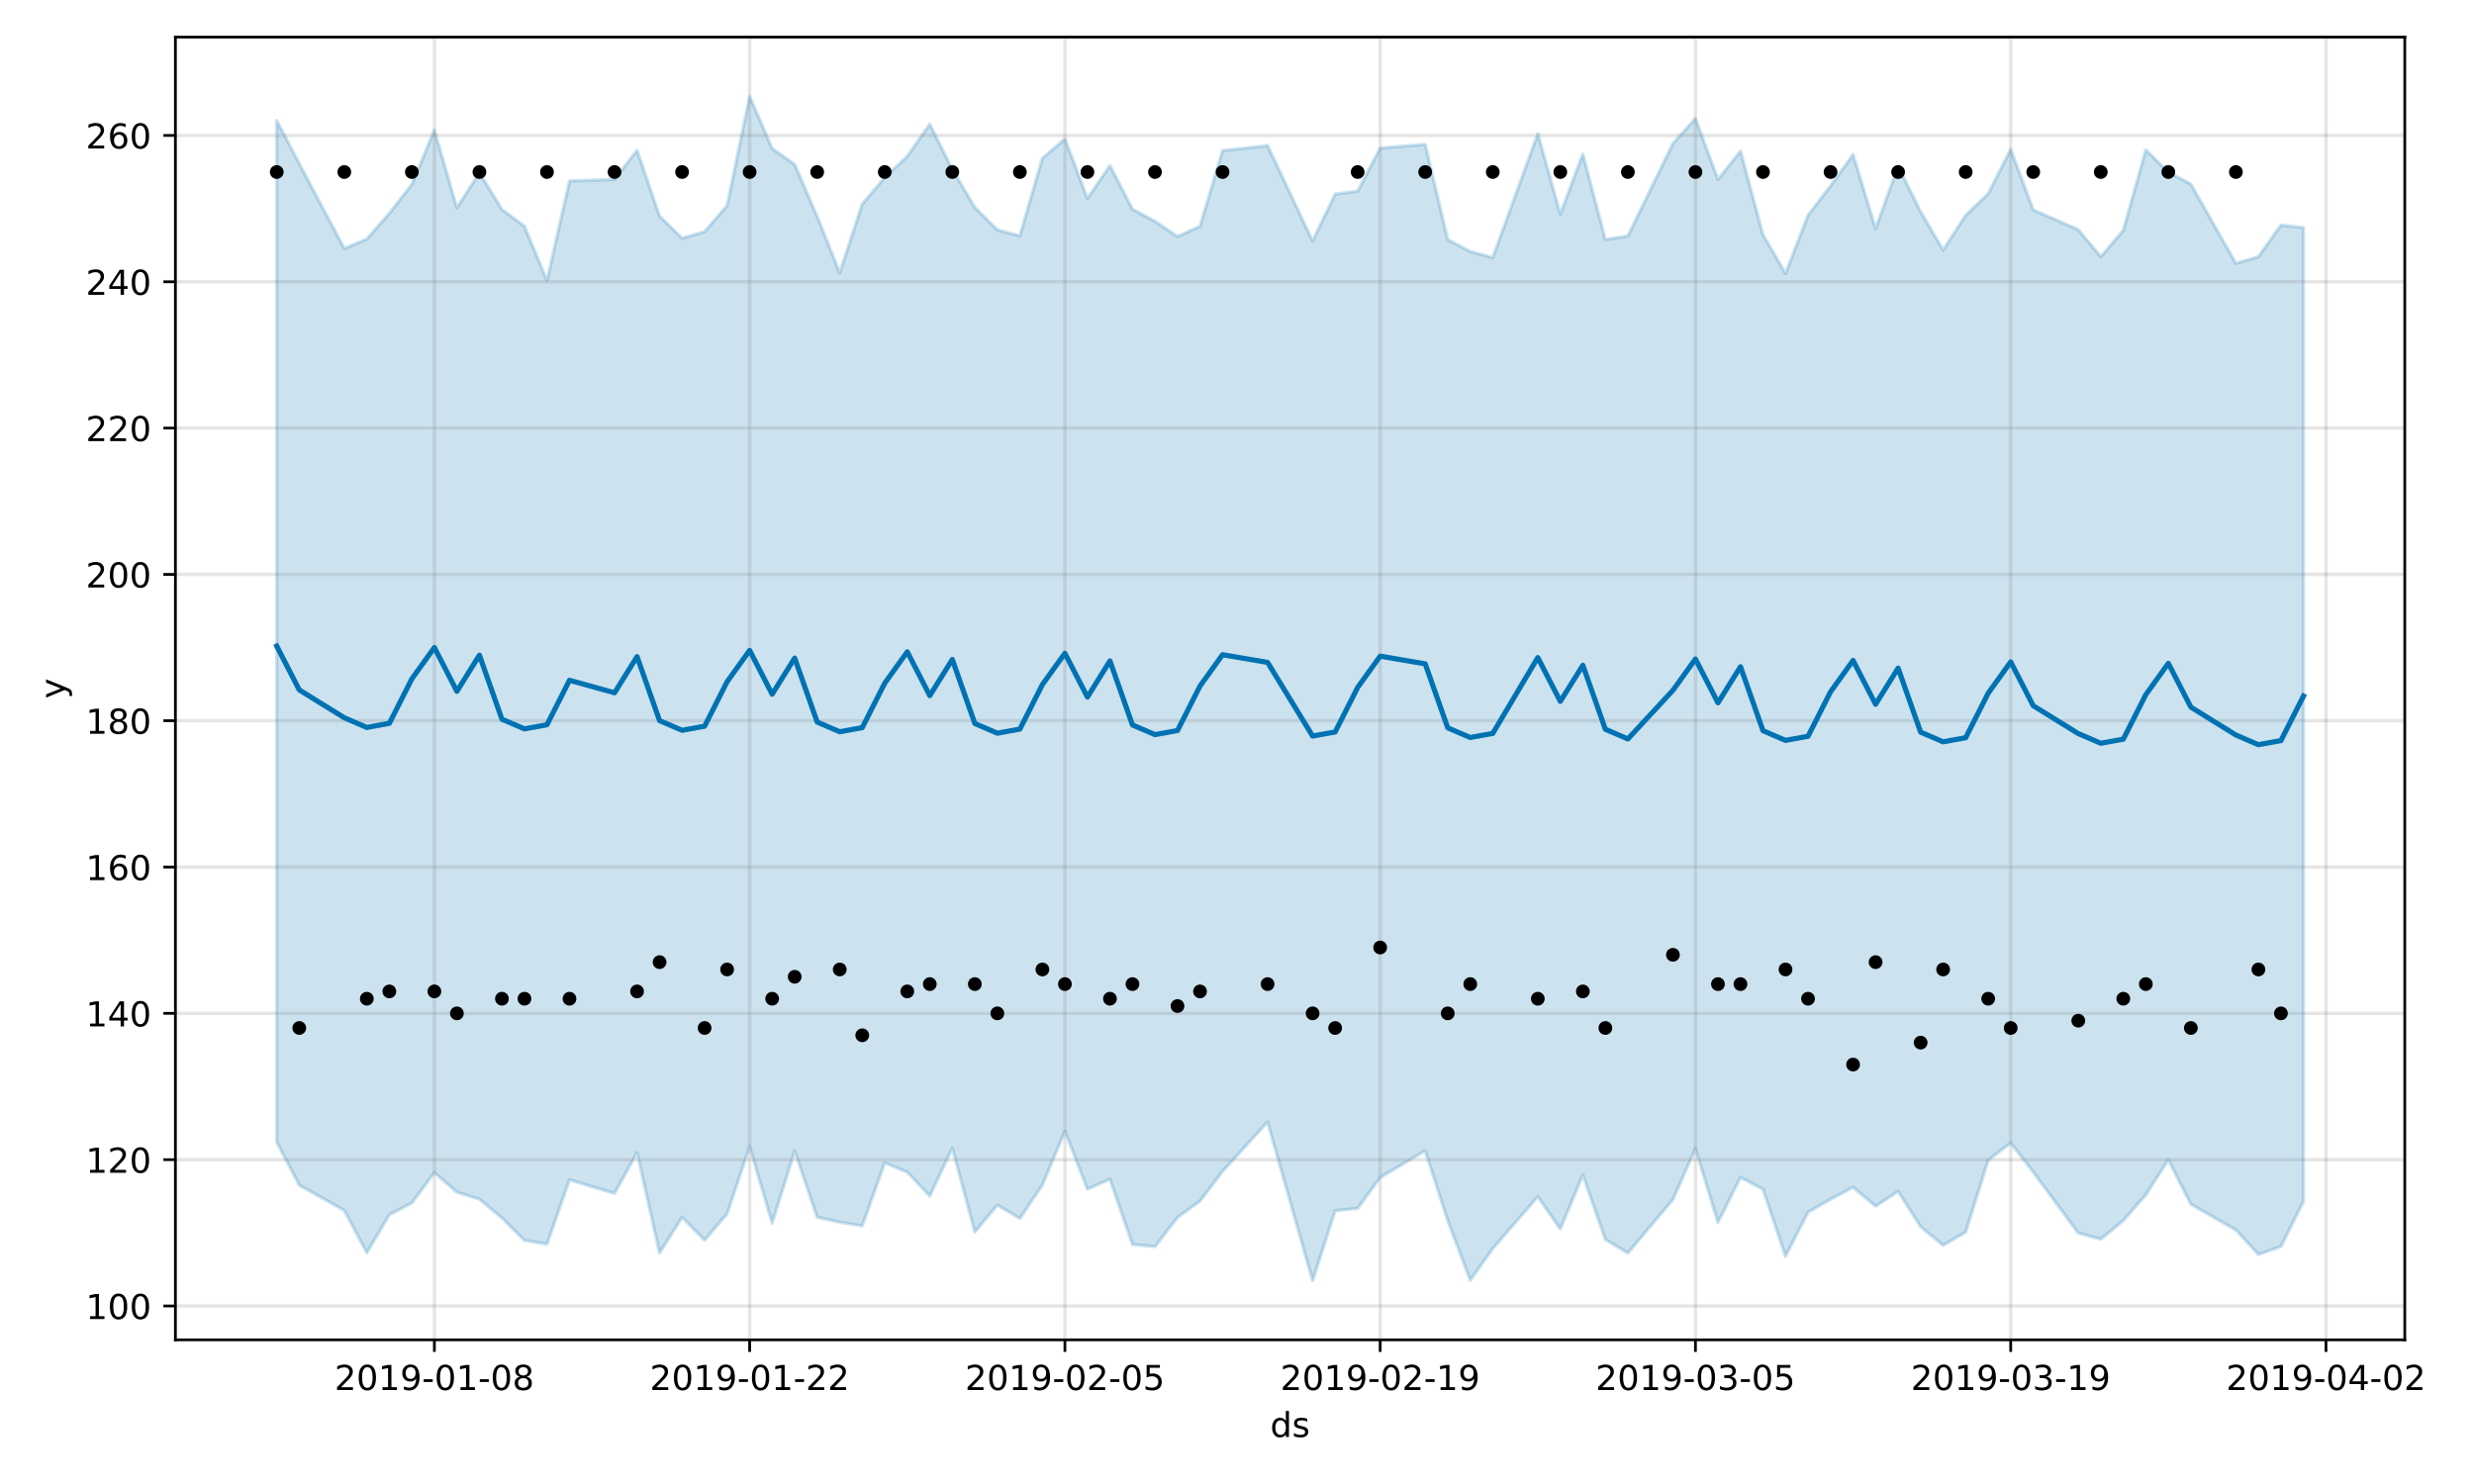 <?xml version="1.0" encoding="utf-8" standalone="no"?>
<!DOCTYPE svg PUBLIC "-//W3C//DTD SVG 1.1//EN"
  "http://www.w3.org/Graphics/SVG/1.1/DTD/svg11.dtd">
<!-- Created with matplotlib (https://matplotlib.org/) -->
<svg height="432pt" version="1.1" viewBox="0 0 720 432" width="720pt" xmlns="http://www.w3.org/2000/svg" xmlns:xlink="http://www.w3.org/1999/xlink">
 <defs>
  <style type="text/css">
*{stroke-linecap:butt;stroke-linejoin:round;}
  </style>
 </defs>
 <g id="figure_1">
  <g id="patch_1">
   <path d="M 0 432 
L 720 432 
L 720 0 
L 0 0 
z
" style="fill:#ffffff;"/>
  </g>
  <g id="axes_1">
   <g id="patch_2">
    <path d="M 51.05 390.04 
L 699.857 390.04 
L 699.857 10.8 
L 51.05 10.8 
z
" style="fill:#ffffff;"/>
   </g>
   <g id="PolyCollection_1">
    <defs>
     <path d="M 80.541 -396.928 
L 80.541 -99.517 
L 87.095 -86.99 
L 100.202 -79.635 
L 106.756 -67.299 
L 113.309 -78.421 
L 119.863 -81.786 
L 126.417 -90.651 
L 132.97 -84.931 
L 139.524 -82.915 
L 146.077 -77.439 
L 152.631 -70.923 
L 159.185 -69.836 
L 165.738 -88.534 
L 178.845 -84.576 
L 185.399 -96.449 
L 191.953 -67.279 
L 198.506 -77.613 
L 205.06 -70.979 
L 211.613 -78.664 
L 218.167 -98.217 
L 224.721 -75.942 
L 231.274 -96.935 
L 237.828 -77.667 
L 244.381 -76.207 
L 250.935 -75.151 
L 257.489 -93.507 
L 264.042 -90.772 
L 270.596 -83.842 
L 277.15 -97.767 
L 283.703 -73.366 
L 290.257 -81.196 
L 296.81 -77.29 
L 303.364 -87.058 
L 309.918 -102.697 
L 316.471 -85.831 
L 323.025 -88.729 
L 329.578 -69.735 
L 336.132 -69.106 
L 342.686 -77.594 
L 349.239 -82.368 
L 355.793 -91 
L 368.9 -105.374 
L 382.007 -59.198 
L 388.561 -79.521 
L 395.114 -80.26 
L 401.668 -89.232 
L 414.775 -97.018 
L 421.329 -76.675 
L 427.883 -59.317 
L 434.436 -68.524 
L 447.543 -83.627 
L 454.097 -74.237 
L 460.651 -89.931 
L 467.204 -71.185 
L 473.758 -67.238 
L 486.865 -82.803 
L 493.419 -97.594 
L 499.972 -76.129 
L 506.526 -89.258 
L 513.079 -85.794 
L 519.633 -66.28 
L 526.187 -79.136 
L 532.74 -82.877 
L 539.294 -86.379 
L 545.847 -80.878 
L 552.401 -85.193 
L 558.955 -74.865 
L 565.508 -69.494 
L 572.062 -73.319 
L 578.616 -94.253 
L 585.169 -99.301 
L 591.723 -90.823 
L 604.83 -73.048 
L 611.384 -71.267 
L 617.937 -76.667 
L 624.491 -84.161 
L 631.044 -94.379 
L 637.598 -81.431 
L 650.705 -73.935 
L 657.259 -66.803 
L 663.812 -69.128 
L 670.366 -82.258 
L 670.366 -365.757 
L 670.366 -365.757 
L 663.812 -366.461 
L 657.259 -357.275 
L 650.705 -355.328 
L 637.598 -378.419 
L 631.044 -381.84 
L 624.491 -388.35 
L 617.937 -364.921 
L 611.384 -357.283 
L 604.83 -365.134 
L 591.723 -370.906 
L 585.169 -388.524 
L 578.616 -375.64 
L 572.062 -369.324 
L 565.508 -359.217 
L 558.955 -370.365 
L 552.401 -383.618 
L 545.847 -365.432 
L 539.294 -387.018 
L 532.74 -377.888 
L 526.187 -369.328 
L 519.633 -352.364 
L 513.079 -363.683 
L 506.526 -388.002 
L 499.972 -379.742 
L 493.419 -397.509 
L 486.865 -390.221 
L 473.758 -363.3 
L 467.204 -362.287 
L 460.651 -387.135 
L 454.097 -369.704 
L 447.543 -393.043 
L 434.436 -357.013 
L 427.883 -358.787 
L 421.329 -362.248 
L 414.775 -389.968 
L 401.668 -388.877 
L 395.114 -376.357 
L 388.561 -375.486 
L 382.007 -361.844 
L 368.9 -389.598 
L 355.793 -388.166 
L 349.239 -366.162 
L 342.686 -363.134 
L 336.132 -367.583 
L 329.578 -371.11 
L 323.025 -383.791 
L 316.471 -374.245 
L 309.918 -391.558 
L 303.364 -385.919 
L 296.81 -363.333 
L 290.257 -365.103 
L 283.703 -371.594 
L 277.15 -382.71 
L 270.596 -395.837 
L 264.042 -386.513 
L 257.489 -380.315 
L 250.935 -372.616 
L 244.381 -352.569 
L 237.828 -368.991 
L 231.274 -384.143 
L 224.721 -388.749 
L 218.167 -403.962 
L 211.613 -372.163 
L 205.06 -364.574 
L 198.506 -362.626 
L 191.953 -369.099 
L 185.399 -388.244 
L 178.845 -379.788 
L 165.738 -379.318 
L 159.185 -350.326 
L 152.631 -366.133 
L 146.077 -371.031 
L 139.524 -381.742 
L 132.97 -371.497 
L 126.417 -394.153 
L 119.863 -378.317 
L 113.309 -369.909 
L 106.756 -362.431 
L 100.202 -359.662 
L 87.095 -384.363 
L 80.541 -396.928 
z
" id="m7315123d2e" style="stroke:#0072b2;stroke-opacity:0.2;"/>
    </defs>
    <g clip-path="url(#p3aae5187fe)">
     <use style="fill:#0072b2;fill-opacity:0.2;stroke:#0072b2;stroke-opacity:0.2;" x="0" xlink:href="#m7315123d2e" y="432"/>
    </g>
   </g>
   <g id="matplotlib.axis_1">
    <g id="xtick_1">
     <g id="line2d_1">
      <path clip-path="url(#p3aae5187fe)" d="M 126.417 390.04 
L 126.417 10.8 
" style="fill:none;stroke:#808080;stroke-linecap:square;stroke-opacity:0.2;"/>
     </g>
     <g id="line2d_2">
      <defs>
       <path d="M 0 0 
L 0 3.5 
" id="me4af23147c" style="stroke:#000000;stroke-width:0.8;"/>
      </defs>
      <g>
       <use style="stroke:#000000;stroke-width:0.8;" x="126.417" xlink:href="#me4af23147c" y="390.04"/>
      </g>
     </g>
     <g id="text_1">
      <!-- 2019-01-08 -->
      <defs>
       <path d="M 19.188 8.297 
L 53.609 8.297 
L 53.609 0 
L 7.328 0 
L 7.328 8.297 
Q 12.938 14.109 22.625 23.891 
Q 32.328 33.688 34.812 36.531 
Q 39.547 41.844 41.422 45.531 
Q 43.312 49.219 43.312 52.781 
Q 43.312 58.594 39.234 62.25 
Q 35.156 65.922 28.609 65.922 
Q 23.969 65.922 18.812 64.312 
Q 13.672 62.703 7.812 59.422 
L 7.812 69.391 
Q 13.766 71.781 18.938 73 
Q 24.125 74.219 28.422 74.219 
Q 39.75 74.219 46.484 68.547 
Q 53.219 62.891 53.219 53.422 
Q 53.219 48.922 51.531 44.891 
Q 49.859 40.875 45.406 35.406 
Q 44.188 33.984 37.641 27.219 
Q 31.109 20.453 19.188 8.297 
z
" id="DejaVuSans-50"/>
       <path d="M 31.781 66.406 
Q 24.172 66.406 20.328 58.906 
Q 16.5 51.422 16.5 36.375 
Q 16.5 21.391 20.328 13.891 
Q 24.172 6.391 31.781 6.391 
Q 39.453 6.391 43.281 13.891 
Q 47.125 21.391 47.125 36.375 
Q 47.125 51.422 43.281 58.906 
Q 39.453 66.406 31.781 66.406 
z
M 31.781 74.219 
Q 44.047 74.219 50.516 64.516 
Q 56.984 54.828 56.984 36.375 
Q 56.984 17.969 50.516 8.266 
Q 44.047 -1.422 31.781 -1.422 
Q 19.531 -1.422 13.062 8.266 
Q 6.594 17.969 6.594 36.375 
Q 6.594 54.828 13.062 64.516 
Q 19.531 74.219 31.781 74.219 
z
" id="DejaVuSans-48"/>
       <path d="M 12.406 8.297 
L 28.516 8.297 
L 28.516 63.922 
L 10.984 60.406 
L 10.984 69.391 
L 28.422 72.906 
L 38.281 72.906 
L 38.281 8.297 
L 54.391 8.297 
L 54.391 0 
L 12.406 0 
z
" id="DejaVuSans-49"/>
       <path d="M 10.984 1.516 
L 10.984 10.5 
Q 14.703 8.734 18.5 7.812 
Q 22.312 6.891 25.984 6.891 
Q 35.75 6.891 40.891 13.453 
Q 46.047 20.016 46.781 33.406 
Q 43.953 29.203 39.594 26.953 
Q 35.25 24.703 29.984 24.703 
Q 19.047 24.703 12.672 31.312 
Q 6.297 37.938 6.297 49.422 
Q 6.297 60.641 12.938 67.422 
Q 19.578 74.219 30.609 74.219 
Q 43.266 74.219 49.922 64.516 
Q 56.594 54.828 56.594 36.375 
Q 56.594 19.141 48.406 8.859 
Q 40.234 -1.422 26.422 -1.422 
Q 22.703 -1.422 18.891 -0.688 
Q 15.094 0.047 10.984 1.516 
z
M 30.609 32.422 
Q 37.25 32.422 41.125 36.953 
Q 45.016 41.5 45.016 49.422 
Q 45.016 57.281 41.125 61.844 
Q 37.25 66.406 30.609 66.406 
Q 23.969 66.406 20.094 61.844 
Q 16.219 57.281 16.219 49.422 
Q 16.219 41.5 20.094 36.953 
Q 23.969 32.422 30.609 32.422 
z
" id="DejaVuSans-57"/>
       <path d="M 4.891 31.391 
L 31.203 31.391 
L 31.203 23.391 
L 4.891 23.391 
z
" id="DejaVuSans-45"/>
       <path d="M 31.781 34.625 
Q 24.75 34.625 20.719 30.859 
Q 16.703 27.094 16.703 20.516 
Q 16.703 13.922 20.719 10.156 
Q 24.75 6.391 31.781 6.391 
Q 38.812 6.391 42.859 10.172 
Q 46.922 13.969 46.922 20.516 
Q 46.922 27.094 42.891 30.859 
Q 38.875 34.625 31.781 34.625 
z
M 21.922 38.812 
Q 15.578 40.375 12.031 44.719 
Q 8.5 49.078 8.5 55.328 
Q 8.5 64.062 14.719 69.141 
Q 20.953 74.219 31.781 74.219 
Q 42.672 74.219 48.875 69.141 
Q 55.078 64.062 55.078 55.328 
Q 55.078 49.078 51.531 44.719 
Q 48 40.375 41.703 38.812 
Q 48.828 37.156 52.797 32.312 
Q 56.781 27.484 56.781 20.516 
Q 56.781 9.906 50.312 4.234 
Q 43.844 -1.422 31.781 -1.422 
Q 19.734 -1.422 13.25 4.234 
Q 6.781 9.906 6.781 20.516 
Q 6.781 27.484 10.781 32.312 
Q 14.797 37.156 21.922 38.812 
z
M 18.312 54.391 
Q 18.312 48.734 21.844 45.562 
Q 25.391 42.391 31.781 42.391 
Q 38.141 42.391 41.719 45.562 
Q 45.312 48.734 45.312 54.391 
Q 45.312 60.062 41.719 63.234 
Q 38.141 66.406 31.781 66.406 
Q 25.391 66.406 21.844 63.234 
Q 18.312 60.062 18.312 54.391 
z
" id="DejaVuSans-56"/>
      </defs>
      <g transform="translate(97.359 404.638)scale(0.1 -0.1)">
       <use xlink:href="#DejaVuSans-50"/>
       <use x="63.623" xlink:href="#DejaVuSans-48"/>
       <use x="127.246" xlink:href="#DejaVuSans-49"/>
       <use x="190.869" xlink:href="#DejaVuSans-57"/>
       <use x="254.492" xlink:href="#DejaVuSans-45"/>
       <use x="290.576" xlink:href="#DejaVuSans-48"/>
       <use x="354.199" xlink:href="#DejaVuSans-49"/>
       <use x="417.822" xlink:href="#DejaVuSans-45"/>
       <use x="453.906" xlink:href="#DejaVuSans-48"/>
       <use x="517.529" xlink:href="#DejaVuSans-56"/>
      </g>
     </g>
    </g>
    <g id="xtick_2">
     <g id="line2d_3">
      <path clip-path="url(#p3aae5187fe)" d="M 218.167 390.04 
L 218.167 10.8 
" style="fill:none;stroke:#808080;stroke-linecap:square;stroke-opacity:0.2;"/>
     </g>
     <g id="line2d_4">
      <g>
       <use style="stroke:#000000;stroke-width:0.8;" x="218.167" xlink:href="#me4af23147c" y="390.04"/>
      </g>
     </g>
     <g id="text_2">
      <!-- 2019-01-22 -->
      <g transform="translate(189.109 404.638)scale(0.1 -0.1)">
       <use xlink:href="#DejaVuSans-50"/>
       <use x="63.623" xlink:href="#DejaVuSans-48"/>
       <use x="127.246" xlink:href="#DejaVuSans-49"/>
       <use x="190.869" xlink:href="#DejaVuSans-57"/>
       <use x="254.492" xlink:href="#DejaVuSans-45"/>
       <use x="290.576" xlink:href="#DejaVuSans-48"/>
       <use x="354.199" xlink:href="#DejaVuSans-49"/>
       <use x="417.822" xlink:href="#DejaVuSans-45"/>
       <use x="453.906" xlink:href="#DejaVuSans-50"/>
       <use x="517.529" xlink:href="#DejaVuSans-50"/>
      </g>
     </g>
    </g>
    <g id="xtick_3">
     <g id="line2d_5">
      <path clip-path="url(#p3aae5187fe)" d="M 309.918 390.04 
L 309.918 10.8 
" style="fill:none;stroke:#808080;stroke-linecap:square;stroke-opacity:0.2;"/>
     </g>
     <g id="line2d_6">
      <g>
       <use style="stroke:#000000;stroke-width:0.8;" x="309.918" xlink:href="#me4af23147c" y="390.04"/>
      </g>
     </g>
     <g id="text_3">
      <!-- 2019-02-05 -->
      <defs>
       <path d="M 10.797 72.906 
L 49.516 72.906 
L 49.516 64.594 
L 19.828 64.594 
L 19.828 46.734 
Q 21.969 47.469 24.109 47.828 
Q 26.266 48.188 28.422 48.188 
Q 40.625 48.188 47.75 41.5 
Q 54.891 34.812 54.891 23.391 
Q 54.891 11.625 47.562 5.094 
Q 40.234 -1.422 26.906 -1.422 
Q 22.312 -1.422 17.547 -0.641 
Q 12.797 0.141 7.719 1.703 
L 7.719 11.625 
Q 12.109 9.234 16.797 8.062 
Q 21.484 6.891 26.703 6.891 
Q 35.156 6.891 40.078 11.328 
Q 45.016 15.766 45.016 23.391 
Q 45.016 31 40.078 35.438 
Q 35.156 39.891 26.703 39.891 
Q 22.75 39.891 18.812 39.016 
Q 14.891 38.141 10.797 36.281 
z
" id="DejaVuSans-53"/>
      </defs>
      <g transform="translate(280.86 404.638)scale(0.1 -0.1)">
       <use xlink:href="#DejaVuSans-50"/>
       <use x="63.623" xlink:href="#DejaVuSans-48"/>
       <use x="127.246" xlink:href="#DejaVuSans-49"/>
       <use x="190.869" xlink:href="#DejaVuSans-57"/>
       <use x="254.492" xlink:href="#DejaVuSans-45"/>
       <use x="290.576" xlink:href="#DejaVuSans-48"/>
       <use x="354.199" xlink:href="#DejaVuSans-50"/>
       <use x="417.822" xlink:href="#DejaVuSans-45"/>
       <use x="453.906" xlink:href="#DejaVuSans-48"/>
       <use x="517.529" xlink:href="#DejaVuSans-53"/>
      </g>
     </g>
    </g>
    <g id="xtick_4">
     <g id="line2d_7">
      <path clip-path="url(#p3aae5187fe)" d="M 401.668 390.04 
L 401.668 10.8 
" style="fill:none;stroke:#808080;stroke-linecap:square;stroke-opacity:0.2;"/>
     </g>
     <g id="line2d_8">
      <g>
       <use style="stroke:#000000;stroke-width:0.8;" x="401.668" xlink:href="#me4af23147c" y="390.04"/>
      </g>
     </g>
     <g id="text_4">
      <!-- 2019-02-19 -->
      <g transform="translate(372.61 404.638)scale(0.1 -0.1)">
       <use xlink:href="#DejaVuSans-50"/>
       <use x="63.623" xlink:href="#DejaVuSans-48"/>
       <use x="127.246" xlink:href="#DejaVuSans-49"/>
       <use x="190.869" xlink:href="#DejaVuSans-57"/>
       <use x="254.492" xlink:href="#DejaVuSans-45"/>
       <use x="290.576" xlink:href="#DejaVuSans-48"/>
       <use x="354.199" xlink:href="#DejaVuSans-50"/>
       <use x="417.822" xlink:href="#DejaVuSans-45"/>
       <use x="453.906" xlink:href="#DejaVuSans-49"/>
       <use x="517.529" xlink:href="#DejaVuSans-57"/>
      </g>
     </g>
    </g>
    <g id="xtick_5">
     <g id="line2d_9">
      <path clip-path="url(#p3aae5187fe)" d="M 493.419 390.04 
L 493.419 10.8 
" style="fill:none;stroke:#808080;stroke-linecap:square;stroke-opacity:0.2;"/>
     </g>
     <g id="line2d_10">
      <g>
       <use style="stroke:#000000;stroke-width:0.8;" x="493.419" xlink:href="#me4af23147c" y="390.04"/>
      </g>
     </g>
     <g id="text_5">
      <!-- 2019-03-05 -->
      <defs>
       <path d="M 40.578 39.312 
Q 47.656 37.797 51.625 33 
Q 55.609 28.219 55.609 21.188 
Q 55.609 10.406 48.188 4.484 
Q 40.766 -1.422 27.094 -1.422 
Q 22.516 -1.422 17.656 -0.516 
Q 12.797 0.391 7.625 2.203 
L 7.625 11.719 
Q 11.719 9.328 16.594 8.109 
Q 21.484 6.891 26.812 6.891 
Q 36.078 6.891 40.938 10.547 
Q 45.797 14.203 45.797 21.188 
Q 45.797 27.641 41.281 31.266 
Q 36.766 34.906 28.719 34.906 
L 20.219 34.906 
L 20.219 43.016 
L 29.109 43.016 
Q 36.375 43.016 40.234 45.922 
Q 44.094 48.828 44.094 54.297 
Q 44.094 59.906 40.109 62.906 
Q 36.141 65.922 28.719 65.922 
Q 24.656 65.922 20.016 65.031 
Q 15.375 64.156 9.812 62.312 
L 9.812 71.094 
Q 15.438 72.656 20.344 73.438 
Q 25.25 74.219 29.594 74.219 
Q 40.828 74.219 47.359 69.109 
Q 53.906 64.016 53.906 55.328 
Q 53.906 49.266 50.438 45.094 
Q 46.969 40.922 40.578 39.312 
z
" id="DejaVuSans-51"/>
      </defs>
      <g transform="translate(464.361 404.638)scale(0.1 -0.1)">
       <use xlink:href="#DejaVuSans-50"/>
       <use x="63.623" xlink:href="#DejaVuSans-48"/>
       <use x="127.246" xlink:href="#DejaVuSans-49"/>
       <use x="190.869" xlink:href="#DejaVuSans-57"/>
       <use x="254.492" xlink:href="#DejaVuSans-45"/>
       <use x="290.576" xlink:href="#DejaVuSans-48"/>
       <use x="354.199" xlink:href="#DejaVuSans-51"/>
       <use x="417.822" xlink:href="#DejaVuSans-45"/>
       <use x="453.906" xlink:href="#DejaVuSans-48"/>
       <use x="517.529" xlink:href="#DejaVuSans-53"/>
      </g>
     </g>
    </g>
    <g id="xtick_6">
     <g id="line2d_11">
      <path clip-path="url(#p3aae5187fe)" d="M 585.169 390.04 
L 585.169 10.8 
" style="fill:none;stroke:#808080;stroke-linecap:square;stroke-opacity:0.2;"/>
     </g>
     <g id="line2d_12">
      <g>
       <use style="stroke:#000000;stroke-width:0.8;" x="585.169" xlink:href="#me4af23147c" y="390.04"/>
      </g>
     </g>
     <g id="text_6">
      <!-- 2019-03-19 -->
      <g transform="translate(556.111 404.638)scale(0.1 -0.1)">
       <use xlink:href="#DejaVuSans-50"/>
       <use x="63.623" xlink:href="#DejaVuSans-48"/>
       <use x="127.246" xlink:href="#DejaVuSans-49"/>
       <use x="190.869" xlink:href="#DejaVuSans-57"/>
       <use x="254.492" xlink:href="#DejaVuSans-45"/>
       <use x="290.576" xlink:href="#DejaVuSans-48"/>
       <use x="354.199" xlink:href="#DejaVuSans-51"/>
       <use x="417.822" xlink:href="#DejaVuSans-45"/>
       <use x="453.906" xlink:href="#DejaVuSans-49"/>
       <use x="517.529" xlink:href="#DejaVuSans-57"/>
      </g>
     </g>
    </g>
    <g id="xtick_7">
     <g id="line2d_13">
      <path clip-path="url(#p3aae5187fe)" d="M 676.92 390.04 
L 676.92 10.8 
" style="fill:none;stroke:#808080;stroke-linecap:square;stroke-opacity:0.2;"/>
     </g>
     <g id="line2d_14">
      <g>
       <use style="stroke:#000000;stroke-width:0.8;" x="676.92" xlink:href="#me4af23147c" y="390.04"/>
      </g>
     </g>
     <g id="text_7">
      <!-- 2019-04-02 -->
      <defs>
       <path d="M 37.797 64.312 
L 12.891 25.391 
L 37.797 25.391 
z
M 35.203 72.906 
L 47.609 72.906 
L 47.609 25.391 
L 58.016 25.391 
L 58.016 17.188 
L 47.609 17.188 
L 47.609 0 
L 37.797 0 
L 37.797 17.188 
L 4.891 17.188 
L 4.891 26.703 
z
" id="DejaVuSans-52"/>
      </defs>
      <g transform="translate(647.862 404.638)scale(0.1 -0.1)">
       <use xlink:href="#DejaVuSans-50"/>
       <use x="63.623" xlink:href="#DejaVuSans-48"/>
       <use x="127.246" xlink:href="#DejaVuSans-49"/>
       <use x="190.869" xlink:href="#DejaVuSans-57"/>
       <use x="254.492" xlink:href="#DejaVuSans-45"/>
       <use x="290.576" xlink:href="#DejaVuSans-48"/>
       <use x="354.199" xlink:href="#DejaVuSans-52"/>
       <use x="417.822" xlink:href="#DejaVuSans-45"/>
       <use x="453.906" xlink:href="#DejaVuSans-48"/>
       <use x="517.529" xlink:href="#DejaVuSans-50"/>
      </g>
     </g>
    </g>
    <g id="text_8">
     <!-- ds -->
     <defs>
      <path d="M 45.406 46.391 
L 45.406 75.984 
L 54.391 75.984 
L 54.391 0 
L 45.406 0 
L 45.406 8.203 
Q 42.578 3.328 38.25 0.953 
Q 33.938 -1.422 27.875 -1.422 
Q 17.969 -1.422 11.734 6.484 
Q 5.516 14.406 5.516 27.297 
Q 5.516 40.188 11.734 48.094 
Q 17.969 56 27.875 56 
Q 33.938 56 38.25 53.625 
Q 42.578 51.266 45.406 46.391 
z
M 14.797 27.297 
Q 14.797 17.391 18.875 11.75 
Q 22.953 6.109 30.078 6.109 
Q 37.203 6.109 41.297 11.75 
Q 45.406 17.391 45.406 27.297 
Q 45.406 37.203 41.297 42.844 
Q 37.203 48.484 30.078 48.484 
Q 22.953 48.484 18.875 42.844 
Q 14.797 37.203 14.797 27.297 
z
" id="DejaVuSans-100"/>
      <path d="M 44.281 53.078 
L 44.281 44.578 
Q 40.484 46.531 36.375 47.5 
Q 32.281 48.484 27.875 48.484 
Q 21.188 48.484 17.844 46.438 
Q 14.5 44.391 14.5 40.281 
Q 14.5 37.156 16.891 35.375 
Q 19.281 33.594 26.516 31.984 
L 29.594 31.297 
Q 39.156 29.25 43.188 25.516 
Q 47.219 21.781 47.219 15.094 
Q 47.219 7.469 41.188 3.016 
Q 35.156 -1.422 24.609 -1.422 
Q 20.219 -1.422 15.453 -0.562 
Q 10.688 0.297 5.422 2 
L 5.422 11.281 
Q 10.406 8.688 15.234 7.391 
Q 20.062 6.109 24.812 6.109 
Q 31.156 6.109 34.562 8.281 
Q 37.984 10.453 37.984 14.406 
Q 37.984 18.062 35.516 20.016 
Q 33.062 21.969 24.703 23.781 
L 21.578 24.516 
Q 13.234 26.266 9.516 29.906 
Q 5.812 33.547 5.812 39.891 
Q 5.812 47.609 11.281 51.797 
Q 16.75 56 26.812 56 
Q 31.781 56 36.172 55.266 
Q 40.578 54.547 44.281 53.078 
z
" id="DejaVuSans-115"/>
     </defs>
     <g transform="translate(369.675 418.317)scale(0.1 -0.1)">
      <use xlink:href="#DejaVuSans-100"/>
      <use x="63.477" xlink:href="#DejaVuSans-115"/>
     </g>
    </g>
   </g>
   <g id="matplotlib.axis_2">
    <g id="ytick_1">
     <g id="line2d_15">
      <path clip-path="url(#p3aae5187fe)" d="M 51.05 380.182 
L 699.857 380.182 
" style="fill:none;stroke:#808080;stroke-linecap:square;stroke-opacity:0.2;"/>
     </g>
     <g id="line2d_16">
      <defs>
       <path d="M 0 0 
L -3.5 0 
" id="mf4e6e215f1" style="stroke:#000000;stroke-width:0.8;"/>
      </defs>
      <g>
       <use style="stroke:#000000;stroke-width:0.8;" x="51.05" xlink:href="#mf4e6e215f1" y="380.182"/>
      </g>
     </g>
     <g id="text_9">
      <!-- 100 -->
      <g transform="translate(24.962 383.981)scale(0.1 -0.1)">
       <use xlink:href="#DejaVuSans-49"/>
       <use x="63.623" xlink:href="#DejaVuSans-48"/>
       <use x="127.246" xlink:href="#DejaVuSans-48"/>
      </g>
     </g>
    </g>
    <g id="ytick_2">
     <g id="line2d_17">
      <path clip-path="url(#p3aae5187fe)" d="M 51.05 337.587 
L 699.857 337.587 
" style="fill:none;stroke:#808080;stroke-linecap:square;stroke-opacity:0.2;"/>
     </g>
     <g id="line2d_18">
      <g>
       <use style="stroke:#000000;stroke-width:0.8;" x="51.05" xlink:href="#mf4e6e215f1" y="337.587"/>
      </g>
     </g>
     <g id="text_10">
      <!-- 120 -->
      <g transform="translate(24.962 341.386)scale(0.1 -0.1)">
       <use xlink:href="#DejaVuSans-49"/>
       <use x="63.623" xlink:href="#DejaVuSans-50"/>
       <use x="127.246" xlink:href="#DejaVuSans-48"/>
      </g>
     </g>
    </g>
    <g id="ytick_3">
     <g id="line2d_19">
      <path clip-path="url(#p3aae5187fe)" d="M 51.05 294.993 
L 699.857 294.993 
" style="fill:none;stroke:#808080;stroke-linecap:square;stroke-opacity:0.2;"/>
     </g>
     <g id="line2d_20">
      <g>
       <use style="stroke:#000000;stroke-width:0.8;" x="51.05" xlink:href="#mf4e6e215f1" y="294.993"/>
      </g>
     </g>
     <g id="text_11">
      <!-- 140 -->
      <g transform="translate(24.962 298.792)scale(0.1 -0.1)">
       <use xlink:href="#DejaVuSans-49"/>
       <use x="63.623" xlink:href="#DejaVuSans-52"/>
       <use x="127.246" xlink:href="#DejaVuSans-48"/>
      </g>
     </g>
    </g>
    <g id="ytick_4">
     <g id="line2d_21">
      <path clip-path="url(#p3aae5187fe)" d="M 51.05 252.398 
L 699.857 252.398 
" style="fill:none;stroke:#808080;stroke-linecap:square;stroke-opacity:0.2;"/>
     </g>
     <g id="line2d_22">
      <g>
       <use style="stroke:#000000;stroke-width:0.8;" x="51.05" xlink:href="#mf4e6e215f1" y="252.398"/>
      </g>
     </g>
     <g id="text_12">
      <!-- 160 -->
      <defs>
       <path d="M 33.016 40.375 
Q 26.375 40.375 22.484 35.828 
Q 18.609 31.297 18.609 23.391 
Q 18.609 15.531 22.484 10.953 
Q 26.375 6.391 33.016 6.391 
Q 39.656 6.391 43.531 10.953 
Q 47.406 15.531 47.406 23.391 
Q 47.406 31.297 43.531 35.828 
Q 39.656 40.375 33.016 40.375 
z
M 52.594 71.297 
L 52.594 62.312 
Q 48.875 64.062 45.094 64.984 
Q 41.312 65.922 37.594 65.922 
Q 27.828 65.922 22.672 59.328 
Q 17.531 52.734 16.797 39.406 
Q 19.672 43.656 24.016 45.922 
Q 28.375 48.188 33.594 48.188 
Q 44.578 48.188 50.953 41.516 
Q 57.328 34.859 57.328 23.391 
Q 57.328 12.156 50.688 5.359 
Q 44.047 -1.422 33.016 -1.422 
Q 20.359 -1.422 13.672 8.266 
Q 6.984 17.969 6.984 36.375 
Q 6.984 53.656 15.188 63.938 
Q 23.391 74.219 37.203 74.219 
Q 40.922 74.219 44.703 73.484 
Q 48.484 72.75 52.594 71.297 
z
" id="DejaVuSans-54"/>
      </defs>
      <g transform="translate(24.962 256.198)scale(0.1 -0.1)">
       <use xlink:href="#DejaVuSans-49"/>
       <use x="63.623" xlink:href="#DejaVuSans-54"/>
       <use x="127.246" xlink:href="#DejaVuSans-48"/>
      </g>
     </g>
    </g>
    <g id="ytick_5">
     <g id="line2d_23">
      <path clip-path="url(#p3aae5187fe)" d="M 51.05 209.804 
L 699.857 209.804 
" style="fill:none;stroke:#808080;stroke-linecap:square;stroke-opacity:0.2;"/>
     </g>
     <g id="line2d_24">
      <g>
       <use style="stroke:#000000;stroke-width:0.8;" x="51.05" xlink:href="#mf4e6e215f1" y="209.804"/>
      </g>
     </g>
     <g id="text_13">
      <!-- 180 -->
      <g transform="translate(24.962 213.603)scale(0.1 -0.1)">
       <use xlink:href="#DejaVuSans-49"/>
       <use x="63.623" xlink:href="#DejaVuSans-56"/>
       <use x="127.246" xlink:href="#DejaVuSans-48"/>
      </g>
     </g>
    </g>
    <g id="ytick_6">
     <g id="line2d_25">
      <path clip-path="url(#p3aae5187fe)" d="M 51.05 167.21 
L 699.857 167.21 
" style="fill:none;stroke:#808080;stroke-linecap:square;stroke-opacity:0.2;"/>
     </g>
     <g id="line2d_26">
      <g>
       <use style="stroke:#000000;stroke-width:0.8;" x="51.05" xlink:href="#mf4e6e215f1" y="167.21"/>
      </g>
     </g>
     <g id="text_14">
      <!-- 200 -->
      <g transform="translate(24.962 171.009)scale(0.1 -0.1)">
       <use xlink:href="#DejaVuSans-50"/>
       <use x="63.623" xlink:href="#DejaVuSans-48"/>
       <use x="127.246" xlink:href="#DejaVuSans-48"/>
      </g>
     </g>
    </g>
    <g id="ytick_7">
     <g id="line2d_27">
      <path clip-path="url(#p3aae5187fe)" d="M 51.05 124.615 
L 699.857 124.615 
" style="fill:none;stroke:#808080;stroke-linecap:square;stroke-opacity:0.2;"/>
     </g>
     <g id="line2d_28">
      <g>
       <use style="stroke:#000000;stroke-width:0.8;" x="51.05" xlink:href="#mf4e6e215f1" y="124.615"/>
      </g>
     </g>
     <g id="text_15">
      <!-- 220 -->
      <g transform="translate(24.962 128.414)scale(0.1 -0.1)">
       <use xlink:href="#DejaVuSans-50"/>
       <use x="63.623" xlink:href="#DejaVuSans-50"/>
       <use x="127.246" xlink:href="#DejaVuSans-48"/>
      </g>
     </g>
    </g>
    <g id="ytick_8">
     <g id="line2d_29">
      <path clip-path="url(#p3aae5187fe)" d="M 51.05 82.021 
L 699.857 82.021 
" style="fill:none;stroke:#808080;stroke-linecap:square;stroke-opacity:0.2;"/>
     </g>
     <g id="line2d_30">
      <g>
       <use style="stroke:#000000;stroke-width:0.8;" x="51.05" xlink:href="#mf4e6e215f1" y="82.021"/>
      </g>
     </g>
     <g id="text_16">
      <!-- 240 -->
      <g transform="translate(24.962 85.82)scale(0.1 -0.1)">
       <use xlink:href="#DejaVuSans-50"/>
       <use x="63.623" xlink:href="#DejaVuSans-52"/>
       <use x="127.246" xlink:href="#DejaVuSans-48"/>
      </g>
     </g>
    </g>
    <g id="ytick_9">
     <g id="line2d_31">
      <path clip-path="url(#p3aae5187fe)" d="M 51.05 39.426 
L 699.857 39.426 
" style="fill:none;stroke:#808080;stroke-linecap:square;stroke-opacity:0.2;"/>
     </g>
     <g id="line2d_32">
      <g>
       <use style="stroke:#000000;stroke-width:0.8;" x="51.05" xlink:href="#mf4e6e215f1" y="39.426"/>
      </g>
     </g>
     <g id="text_17">
      <!-- 260 -->
      <g transform="translate(24.962 43.226)scale(0.1 -0.1)">
       <use xlink:href="#DejaVuSans-50"/>
       <use x="63.623" xlink:href="#DejaVuSans-54"/>
       <use x="127.246" xlink:href="#DejaVuSans-48"/>
      </g>
     </g>
    </g>
    <g id="text_18">
     <!-- y -->
     <defs>
      <path d="M 32.172 -5.078 
Q 28.375 -14.844 24.75 -17.812 
Q 21.141 -20.797 15.094 -20.797 
L 7.906 -20.797 
L 7.906 -13.281 
L 13.188 -13.281 
Q 16.891 -13.281 18.938 -11.516 
Q 21 -9.766 23.484 -3.219 
L 25.094 0.875 
L 2.984 54.688 
L 12.5 54.688 
L 29.594 11.922 
L 46.688 54.688 
L 56.203 54.688 
z
" id="DejaVuSans-121"/>
     </defs>
     <g transform="translate(18.883 203.379)rotate(-90)scale(0.1 -0.1)">
      <use xlink:href="#DejaVuSans-121"/>
     </g>
    </g>
   </g>
   <g id="line2d_33">
    <defs>
     <path d="M 0 1.5 
C 0.398 1.5 0.779 1.342 1.061 1.061 
C 1.342 0.779 1.5 0.398 1.5 0 
C 1.5 -0.398 1.342 -0.779 1.061 -1.061 
C 0.779 -1.342 0.398 -1.5 0 -1.5 
C -0.398 -1.5 -0.779 -1.342 -1.061 -1.061 
C -1.342 -0.779 -1.5 -0.398 -1.5 0 
C -1.5 0.398 -1.342 0.779 -1.061 1.061 
C -0.779 1.342 -0.398 1.5 0 1.5 
z
" id="mc32f92ae22" style="stroke:#000000;"/>
    </defs>
    <g clip-path="url(#p3aae5187fe)">
     <use style="stroke:#000000;" x="80.541" xlink:href="#mc32f92ae22" y="50.075"/>
     <use style="stroke:#000000;" x="87.095" xlink:href="#mc32f92ae22" y="299.252"/>
     <use style="stroke:#000000;" x="100.202" xlink:href="#mc32f92ae22" y="50.075"/>
     <use style="stroke:#000000;" x="106.756" xlink:href="#mc32f92ae22" y="290.733"/>
     <use style="stroke:#000000;" x="113.309" xlink:href="#mc32f92ae22" y="288.604"/>
     <use style="stroke:#000000;" x="119.863" xlink:href="#mc32f92ae22" y="50.075"/>
     <use style="stroke:#000000;" x="126.417" xlink:href="#mc32f92ae22" y="288.604"/>
     <use style="stroke:#000000;" x="132.97" xlink:href="#mc32f92ae22" y="294.993"/>
     <use style="stroke:#000000;" x="139.524" xlink:href="#mc32f92ae22" y="50.075"/>
     <use style="stroke:#000000;" x="146.077" xlink:href="#mc32f92ae22" y="290.733"/>
     <use style="stroke:#000000;" x="152.631" xlink:href="#mc32f92ae22" y="290.733"/>
     <use style="stroke:#000000;" x="159.185" xlink:href="#mc32f92ae22" y="50.075"/>
     <use style="stroke:#000000;" x="165.738" xlink:href="#mc32f92ae22" y="290.733"/>
     <use style="stroke:#000000;" x="178.845" xlink:href="#mc32f92ae22" y="50.075"/>
     <use style="stroke:#000000;" x="185.399" xlink:href="#mc32f92ae22" y="288.604"/>
     <use style="stroke:#000000;" x="191.953" xlink:href="#mc32f92ae22" y="280.085"/>
     <use style="stroke:#000000;" x="198.506" xlink:href="#mc32f92ae22" y="50.075"/>
     <use style="stroke:#000000;" x="205.06" xlink:href="#mc32f92ae22" y="299.252"/>
     <use style="stroke:#000000;" x="211.613" xlink:href="#mc32f92ae22" y="282.214"/>
     <use style="stroke:#000000;" x="218.167" xlink:href="#mc32f92ae22" y="50.075"/>
     <use style="stroke:#000000;" x="224.721" xlink:href="#mc32f92ae22" y="290.733"/>
     <use style="stroke:#000000;" x="231.274" xlink:href="#mc32f92ae22" y="284.344"/>
     <use style="stroke:#000000;" x="237.828" xlink:href="#mc32f92ae22" y="50.075"/>
     <use style="stroke:#000000;" x="244.381" xlink:href="#mc32f92ae22" y="282.214"/>
     <use style="stroke:#000000;" x="250.935" xlink:href="#mc32f92ae22" y="301.382"/>
     <use style="stroke:#000000;" x="257.489" xlink:href="#mc32f92ae22" y="50.075"/>
     <use style="stroke:#000000;" x="264.042" xlink:href="#mc32f92ae22" y="288.604"/>
     <use style="stroke:#000000;" x="270.596" xlink:href="#mc32f92ae22" y="286.474"/>
     <use style="stroke:#000000;" x="277.15" xlink:href="#mc32f92ae22" y="50.075"/>
     <use style="stroke:#000000;" x="283.703" xlink:href="#mc32f92ae22" y="286.474"/>
     <use style="stroke:#000000;" x="290.257" xlink:href="#mc32f92ae22" y="294.993"/>
     <use style="stroke:#000000;" x="296.81" xlink:href="#mc32f92ae22" y="50.075"/>
     <use style="stroke:#000000;" x="303.364" xlink:href="#mc32f92ae22" y="282.214"/>
     <use style="stroke:#000000;" x="309.918" xlink:href="#mc32f92ae22" y="286.474"/>
     <use style="stroke:#000000;" x="316.471" xlink:href="#mc32f92ae22" y="50.075"/>
     <use style="stroke:#000000;" x="323.025" xlink:href="#mc32f92ae22" y="290.733"/>
     <use style="stroke:#000000;" x="329.578" xlink:href="#mc32f92ae22" y="286.474"/>
     <use style="stroke:#000000;" x="336.132" xlink:href="#mc32f92ae22" y="50.075"/>
     <use style="stroke:#000000;" x="342.686" xlink:href="#mc32f92ae22" y="292.863"/>
     <use style="stroke:#000000;" x="349.239" xlink:href="#mc32f92ae22" y="288.604"/>
     <use style="stroke:#000000;" x="355.793" xlink:href="#mc32f92ae22" y="50.075"/>
     <use style="stroke:#000000;" x="368.9" xlink:href="#mc32f92ae22" y="286.474"/>
     <use style="stroke:#000000;" x="382.007" xlink:href="#mc32f92ae22" y="294.993"/>
     <use style="stroke:#000000;" x="388.561" xlink:href="#mc32f92ae22" y="299.252"/>
     <use style="stroke:#000000;" x="395.114" xlink:href="#mc32f92ae22" y="50.075"/>
     <use style="stroke:#000000;" x="401.668" xlink:href="#mc32f92ae22" y="275.825"/>
     <use style="stroke:#000000;" x="414.775" xlink:href="#mc32f92ae22" y="50.075"/>
     <use style="stroke:#000000;" x="421.329" xlink:href="#mc32f92ae22" y="294.993"/>
     <use style="stroke:#000000;" x="427.883" xlink:href="#mc32f92ae22" y="286.474"/>
     <use style="stroke:#000000;" x="434.436" xlink:href="#mc32f92ae22" y="50.075"/>
     <use style="stroke:#000000;" x="447.543" xlink:href="#mc32f92ae22" y="290.733"/>
     <use style="stroke:#000000;" x="454.097" xlink:href="#mc32f92ae22" y="50.075"/>
     <use style="stroke:#000000;" x="460.651" xlink:href="#mc32f92ae22" y="288.604"/>
     <use style="stroke:#000000;" x="467.204" xlink:href="#mc32f92ae22" y="299.252"/>
     <use style="stroke:#000000;" x="473.758" xlink:href="#mc32f92ae22" y="50.075"/>
     <use style="stroke:#000000;" x="486.865" xlink:href="#mc32f92ae22" y="277.955"/>
     <use style="stroke:#000000;" x="493.419" xlink:href="#mc32f92ae22" y="50.075"/>
     <use style="stroke:#000000;" x="499.972" xlink:href="#mc32f92ae22" y="286.474"/>
     <use style="stroke:#000000;" x="506.526" xlink:href="#mc32f92ae22" y="286.474"/>
     <use style="stroke:#000000;" x="513.079" xlink:href="#mc32f92ae22" y="50.075"/>
     <use style="stroke:#000000;" x="519.633" xlink:href="#mc32f92ae22" y="282.214"/>
     <use style="stroke:#000000;" x="526.187" xlink:href="#mc32f92ae22" y="290.733"/>
     <use style="stroke:#000000;" x="532.74" xlink:href="#mc32f92ae22" y="50.075"/>
     <use style="stroke:#000000;" x="539.294" xlink:href="#mc32f92ae22" y="309.901"/>
     <use style="stroke:#000000;" x="545.847" xlink:href="#mc32f92ae22" y="280.085"/>
     <use style="stroke:#000000;" x="552.401" xlink:href="#mc32f92ae22" y="50.075"/>
     <use style="stroke:#000000;" x="558.955" xlink:href="#mc32f92ae22" y="303.512"/>
     <use style="stroke:#000000;" x="565.508" xlink:href="#mc32f92ae22" y="282.214"/>
     <use style="stroke:#000000;" x="572.062" xlink:href="#mc32f92ae22" y="50.075"/>
     <use style="stroke:#000000;" x="578.616" xlink:href="#mc32f92ae22" y="290.733"/>
     <use style="stroke:#000000;" x="585.169" xlink:href="#mc32f92ae22" y="299.252"/>
     <use style="stroke:#000000;" x="591.723" xlink:href="#mc32f92ae22" y="50.075"/>
     <use style="stroke:#000000;" x="604.83" xlink:href="#mc32f92ae22" y="297.122"/>
     <use style="stroke:#000000;" x="611.384" xlink:href="#mc32f92ae22" y="50.075"/>
     <use style="stroke:#000000;" x="617.937" xlink:href="#mc32f92ae22" y="290.733"/>
     <use style="stroke:#000000;" x="624.491" xlink:href="#mc32f92ae22" y="286.474"/>
     <use style="stroke:#000000;" x="631.044" xlink:href="#mc32f92ae22" y="50.075"/>
     <use style="stroke:#000000;" x="637.598" xlink:href="#mc32f92ae22" y="299.252"/>
     <use style="stroke:#000000;" x="650.705" xlink:href="#mc32f92ae22" y="50.075"/>
     <use style="stroke:#000000;" x="657.259" xlink:href="#mc32f92ae22" y="282.214"/>
     <use style="stroke:#000000;" x="663.812" xlink:href="#mc32f92ae22" y="294.993"/>
    </g>
   </g>
   <g id="line2d_34">
    <path clip-path="url(#p3aae5187fe)" d="M 80.541 188.08 
L 87.095 200.83 
L 100.202 208.943 
L 106.756 211.759 
L 113.309 210.57 
L 119.863 197.608 
L 126.417 188.499 
L 132.97 201.248 
L 139.524 190.732 
L 146.077 209.362 
L 152.631 212.178 
L 159.185 210.988 
L 165.738 198.027 
L 178.845 201.667 
L 185.399 191.15 
L 191.953 209.78 
L 198.506 212.597 
L 205.06 211.407 
L 211.613 198.445 
L 218.167 189.336 
L 224.721 202.086 
L 231.274 191.569 
L 237.828 210.199 
L 244.381 213.015 
L 250.935 211.826 
L 257.489 198.864 
L 264.042 189.755 
L 270.596 202.504 
L 277.15 191.988 
L 283.703 210.617 
L 290.257 213.434 
L 296.81 212.244 
L 303.364 199.283 
L 309.918 190.173 
L 316.471 202.923 
L 323.025 192.406 
L 329.578 211.036 
L 336.132 213.852 
L 342.686 212.663 
L 349.239 199.701 
L 355.793 190.592 
L 368.9 192.825 
L 382.007 214.271 
L 388.561 213.081 
L 395.114 200.12 
L 401.668 191.01 
L 414.775 193.243 
L 421.329 211.873 
L 427.883 214.69 
L 434.436 213.5 
L 447.543 191.429 
L 454.097 204.179 
L 460.651 193.662 
L 467.204 212.292 
L 473.758 215.108 
L 486.865 200.957 
L 493.419 191.848 
L 499.972 204.597 
L 506.526 194.081 
L 513.079 212.71 
L 519.633 215.527 
L 526.187 214.337 
L 532.74 201.376 
L 539.294 192.266 
L 545.847 205.016 
L 552.401 194.499 
L 558.955 213.129 
L 565.508 215.945 
L 572.062 214.756 
L 578.616 201.794 
L 585.169 192.685 
L 591.723 205.434 
L 604.83 213.548 
L 611.384 216.364 
L 617.937 215.175 
L 624.491 202.213 
L 631.044 193.103 
L 637.598 205.853 
L 650.705 213.966 
L 657.259 216.783 
L 663.812 215.593 
L 670.366 202.631 
" style="fill:none;stroke:#0072b2;stroke-linecap:square;stroke-width:1.5;"/>
   </g>
   <g id="patch_3">
    <path d="M 51.05 390.04 
L 51.05 10.8 
" style="fill:none;stroke:#000000;stroke-linecap:square;stroke-linejoin:miter;stroke-width:0.8;"/>
   </g>
   <g id="patch_4">
    <path d="M 699.857 390.04 
L 699.857 10.8 
" style="fill:none;stroke:#000000;stroke-linecap:square;stroke-linejoin:miter;stroke-width:0.8;"/>
   </g>
   <g id="patch_5">
    <path d="M 51.05 390.04 
L 699.857 390.04 
" style="fill:none;stroke:#000000;stroke-linecap:square;stroke-linejoin:miter;stroke-width:0.8;"/>
   </g>
   <g id="patch_6">
    <path d="M 51.05 10.8 
L 699.857 10.8 
" style="fill:none;stroke:#000000;stroke-linecap:square;stroke-linejoin:miter;stroke-width:0.8;"/>
   </g>
  </g>
 </g>
 <defs>
  <clipPath id="p3aae5187fe">
   <rect height="379.24" width="648.807" x="51.05" y="10.8"/>
  </clipPath>
 </defs>
</svg>
